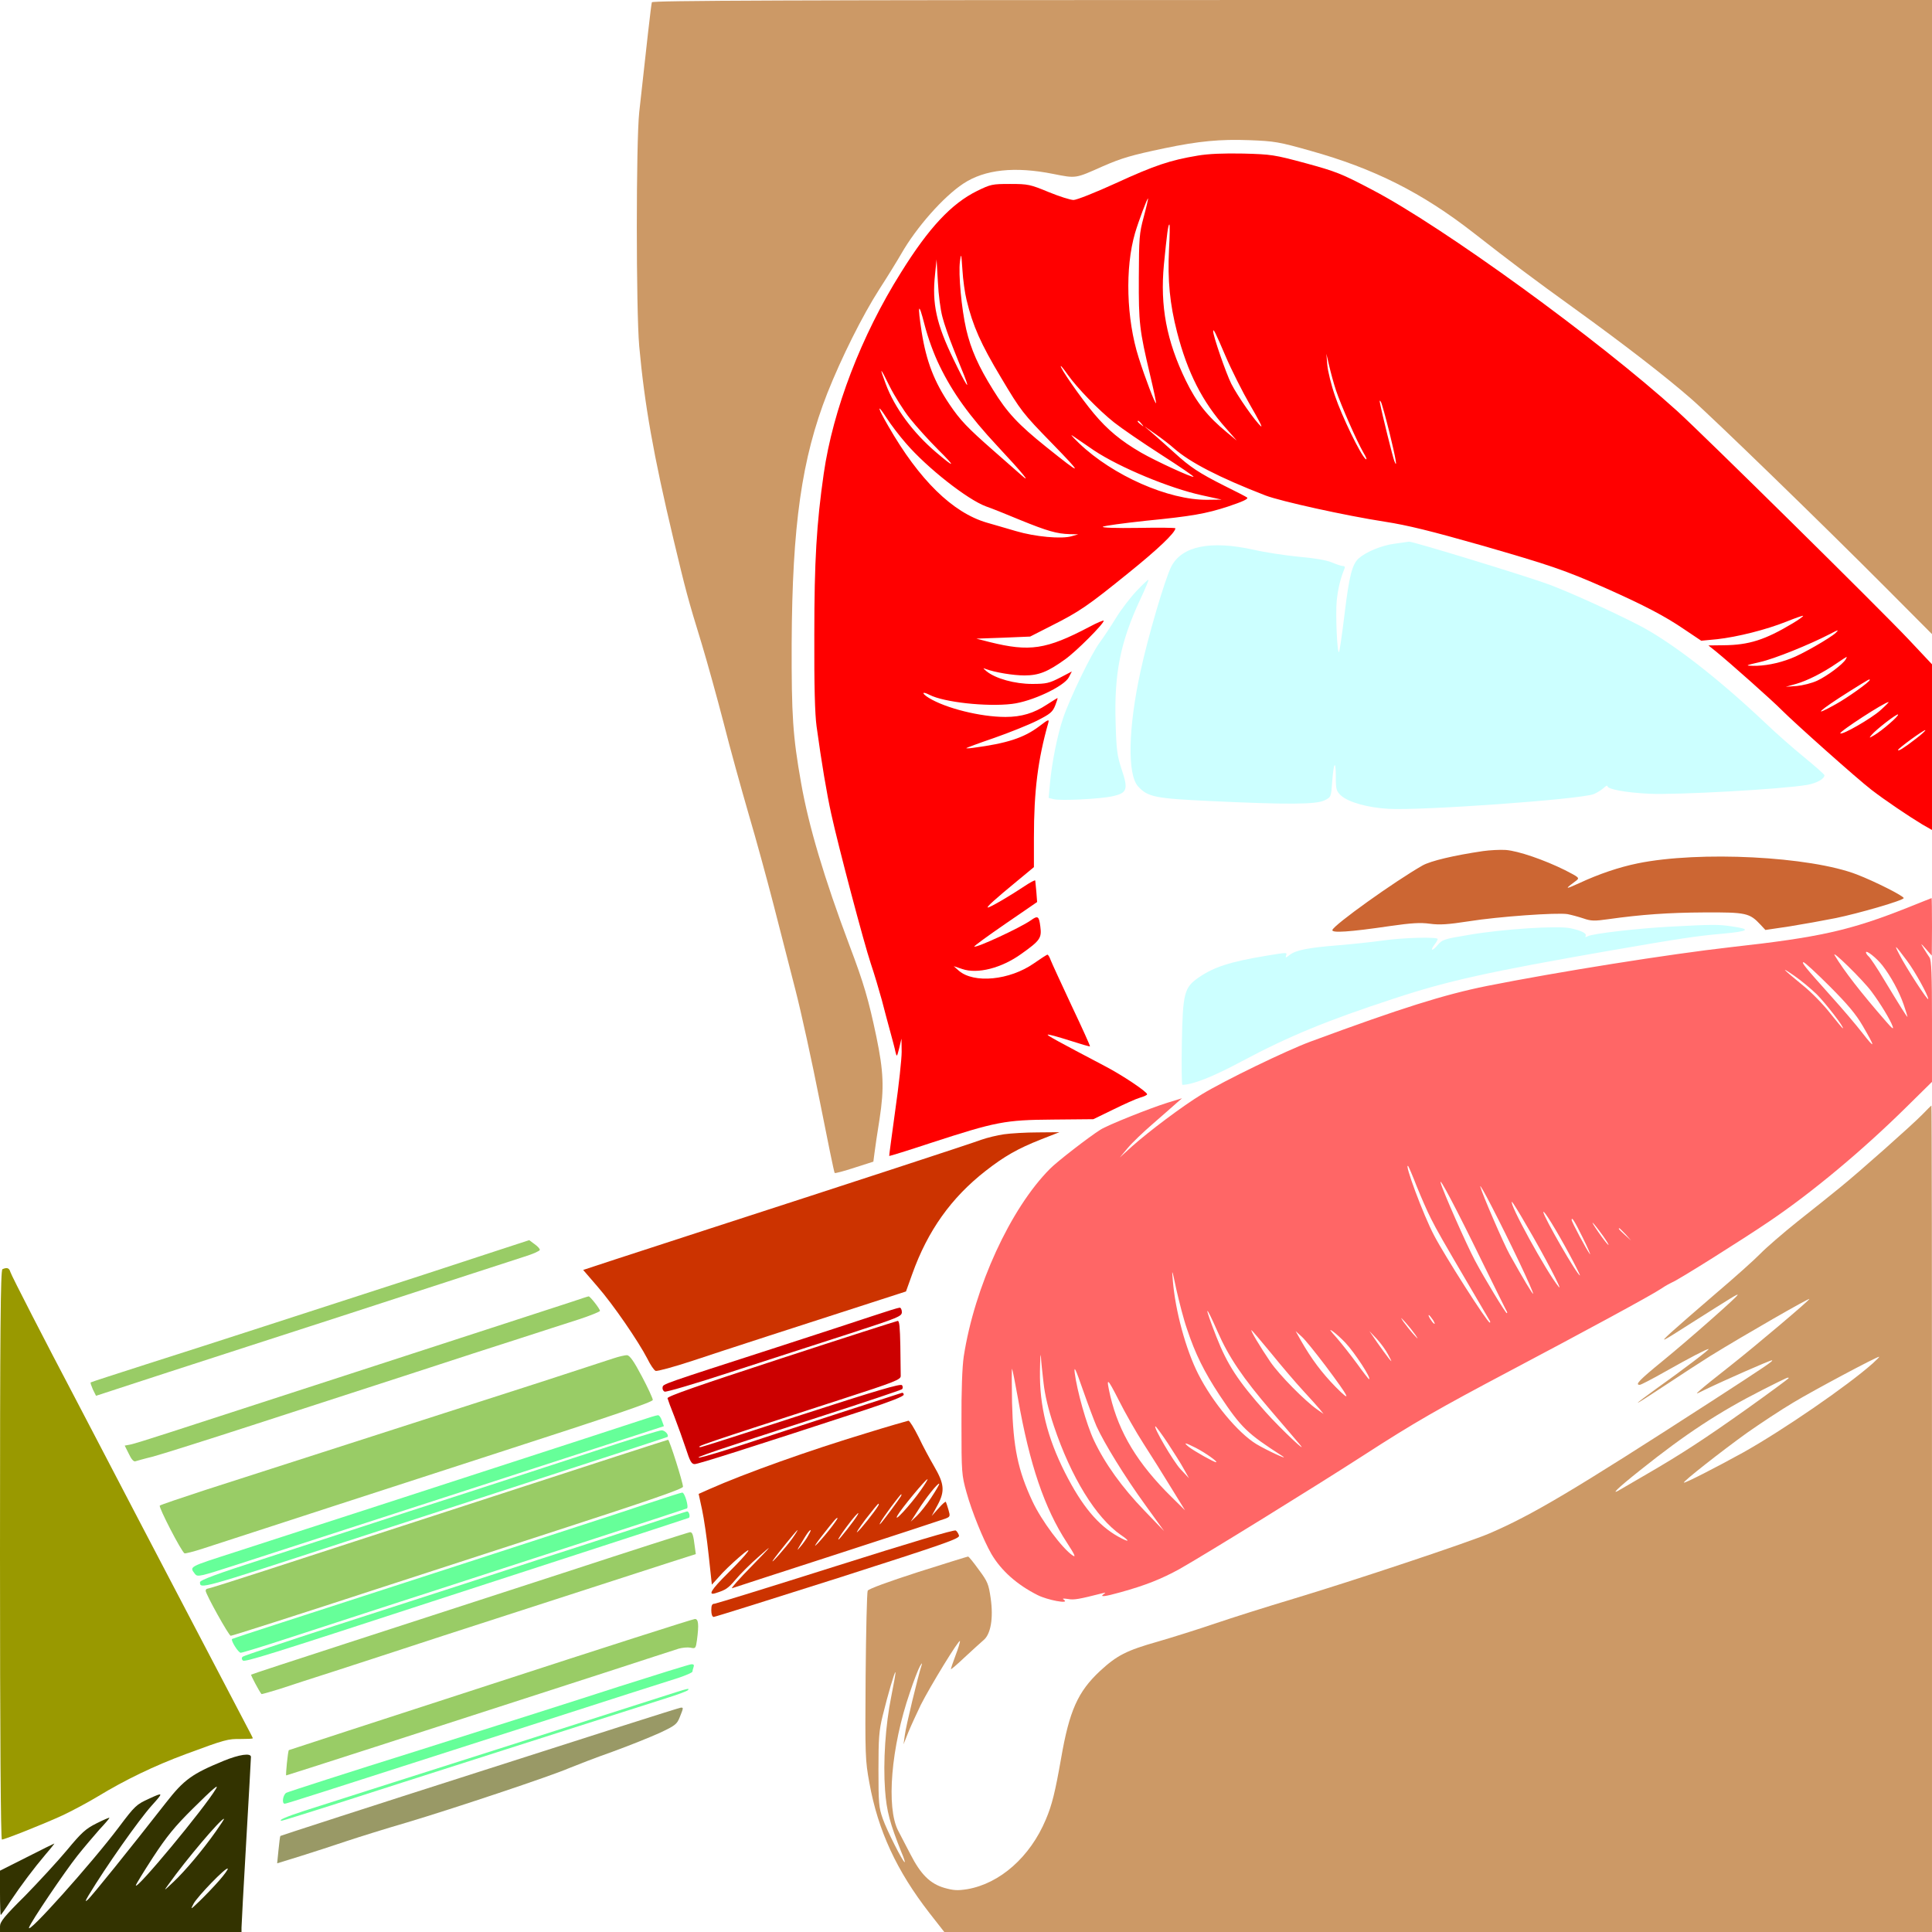 <?xml version="1.0" encoding="UTF-8" standalone="no"?>
<svg
   xmlns:dc="http://purl.org/dc/elements/1.1/"
   xmlns:cc="http://creativecommons.org/ns#"
   xmlns:rdf="http://www.w3.org/1999/02/22-rdf-syntax-ns#"
   xmlns:svg="http://www.w3.org/2000/svg"
   xmlns="http://www.w3.org/2000/svg"
   xmlns:sodipodi="http://sodipodi.sourceforge.net/DTD/sodipodi-0.dtd"
   xmlns:inkscape="http://www.inkscape.org/namespaces/inkscape"
   version="1.0"
   width="1024pt"
   height="1024pt"
   viewBox="0 0 1024 1024"
   preserveAspectRatio="xMidYMid meet"
   id="svg2"
   inkscape:version="0.91 r13725"
   sodipodi:docname="UNADJUSTEDNONRAW_thumb_927.svg">
  <defs
     id="defs72" />
  <sodipodi:namedview
     pagecolor="#ffffff"
     bordercolor="#666666"
     borderopacity="1"
     objecttolerance="10"
     gridtolerance="10"
     guidetolerance="10"
     inkscape:pageopacity="0"
     inkscape:pageshadow="2"
     inkscape:window-width="1920"
     inkscape:window-height="974"
     id="namedview70"
     showgrid="false"
     inkscape:zoom="0.52149125"
     inkscape:cx="535.25169"
     inkscape:cy="680.90694"
     inkscape:window-x="0"
     inkscape:window-y="1"
     inkscape:window-maximized="1"
     inkscape:current-layer="svg2" />
  <g
     transform="translate(0,1024) scale(0.1,-0.1)"
     fill="#000000"
     stroke="none"
     id="g6">
    <path
       d="M0 6904 l0 -3335 23 7 c12 3 28 11 35 17 18 14 45 -13 86 -87 240 -433 304 -544 312 -536 5 4 212 74 459 155 248 80 565 184 705 230 140 46 410 134 600 195 190 62 392 128 450 146 64 21 114 32 129 29 20 -5 161 -94 181 -115 39 -39 61 -52 72 -43 7 6 121 45 253 87 679 219 1035 338 1035 347 0 5 -9 51 -20 102 -10 50 -31 157 -45 237 -63 350 -234 1060 -375 1550 -43 151 -104 372 -134 490 -30 118 -84 314 -120 435 -79 268 -93 325 -150 585 -91 414 -163 870 -187 1190 -6 85 -12 304 -12 485 0 346 9 491 58 910 14 116 25 220 25 233 l0 22 -1690 0 -1690 0 0 -3336z"
       id="path8"
       style="fill:none" />
    <path
       d="M3455 10228 c-4 -12 -28 -227 -67 -583 -17 -160 -17 -1045 0 -1240 28 -308 75 -576 182 -1025 65 -272 75 -311 150 -555 28 -93 80 -280 115 -415 34 -135 95 -354 133 -485 39 -132 98 -348 132 -480 34 -132 86 -335 116 -452 30 -116 88 -381 129 -589 41 -207 76 -379 79 -381 2 -3 50 10 105 28 l100 32 6 46 c3 25 15 107 27 181 25 163 21 251 -17 435 -41 195 -66 282 -143 485 -134 357 -216 632 -256 860 -44 249 -51 355 -50 740 3 626 53 979 189 1326 75 189 186 411 275 550 46 71 98 156 117 189 80 140 223 302 329 372 114 75 273 92 477 51 122 -24 115 -25 263 41 99 43 149 58 325 95 182 38 296 49 452 43 131 -5 156 -9 322 -56 337 -94 592 -222 865 -435 205 -160 307 -237 540 -405 255 -184 479 -357 615 -476 112 -98 702 -670 1048 -1018 l227 -228 0 1680 0 1681 -3390 0 c-2704 0 -3391 -3 -3395 -12z"
       id="path10"
       style="fill:#cc9966" />
    <path
       d="M6347 9415 c-144 -24 -226 -51 -433 -146 -107 -49 -208 -89 -224 -89 -16 0 -76 19 -132 42 -97 40 -108 43 -204 43 -96 0 -103 -2 -175 -37 -136 -67 -256 -195 -404 -433 -210 -334 -360 -726 -409 -1065 -38 -265 -50 -461 -50 -855 -1 -270 3 -419 12 -485 26 -190 54 -357 78 -465 38 -173 172 -680 209 -791 19 -56 45 -144 59 -195 13 -52 34 -128 45 -169 11 -41 24 -88 27 -105 7 -29 8 -28 20 20 l12 50 1 -70 c0 -38 -15 -178 -34 -310 -18 -132 -33 -241 -32 -242 2 -1 99 29 217 68 350 114 396 123 650 125 l215 2 105 51 c57 28 121 57 142 63 21 6 38 14 38 18 0 13 -129 100 -225 150 -247 130 -306 162 -302 166 3 3 53 -11 113 -30 59 -19 110 -34 111 -32 2 2 -42 99 -98 217 -55 118 -105 226 -111 242 -5 15 -13 27 -16 27 -4 0 -36 -21 -72 -46 -129 -90 -318 -108 -398 -39 l-27 24 45 -15 c81 -28 209 5 313 80 100 71 109 84 101 145 -7 56 -13 60 -52 32 -56 -39 -289 -147 -298 -138 -3 2 71 56 164 120 l169 116 -4 53 c-3 29 -5 56 -6 61 -1 4 -27 -10 -57 -30 -73 -49 -182 -113 -194 -113 -11 0 38 44 157 142 l87 72 0 155 c0 249 21 415 76 609 6 21 1 20 -47 -17 -82 -62 -171 -91 -353 -115 -21 -3 -37 -3 -34 -1 2 2 69 27 148 54 80 28 182 69 226 91 71 36 83 46 97 81 8 21 14 39 12 39 -2 0 -27 -16 -57 -35 -68 -45 -134 -65 -219 -65 -132 0 -316 46 -406 101 -40 25 -37 37 4 16 75 -39 302 -64 436 -48 105 12 277 93 302 141 l16 31 -63 -33 c-57 -29 -72 -33 -148 -33 -91 0 -193 28 -241 67 -20 17 -21 19 -4 12 49 -18 145 -34 205 -34 76 0 123 19 215 85 58 41 205 188 205 205 0 4 -34 -10 -75 -32 -230 -121 -317 -134 -530 -81 l-70 18 142 5 143 6 112 57 c149 75 193 105 409 280 154 124 248 213 249 237 0 3 -89 4 -197 2 -120 -2 -194 1 -188 6 6 5 109 19 230 32 242 24 316 37 433 75 81 27 110 41 102 48 -3 3 -57 31 -120 62 -135 68 -183 100 -265 175 -33 30 -83 74 -110 98 l-50 43 60 -42 c33 -23 77 -57 97 -75 85 -75 240 -155 485 -250 81 -31 425 -107 632 -139 123 -19 247 -50 511 -125 368 -106 444 -132 662 -228 204 -91 313 -148 414 -217 l91 -61 84 8 c108 12 259 50 367 93 47 19 87 33 89 31 2 -2 -22 -20 -54 -39 -148 -89 -234 -116 -368 -117 l-80 -1 40 -32 c75 -61 300 -261 350 -312 70 -70 396 -361 475 -422 73 -56 193 -137 269 -183 l51 -29 0 439 0 439 -125 133 c-153 162 -1080 1077 -1225 1209 -421 381 -1241 976 -1615 1172 -165 87 -194 98 -355 142 -167 45 -182 47 -330 51 -105 2 -184 -1 -243 -11z m-285 -325 c-24 -88 -25 -112 -26 -320 -1 -243 3 -278 60 -519 19 -79 33 -146 31 -148 -5 -4 -58 134 -92 242 -65 204 -73 475 -19 660 18 61 65 187 69 183 1 -2 -9 -46 -23 -98z m134 -172 c-8 -163 4 -289 43 -440 55 -212 133 -367 259 -508 l57 -65 -52 43 c-102 84 -161 158 -218 275 -102 210 -137 395 -116 615 16 161 22 212 29 212 3 0 2 -60 -2 -132z m-1073 -268 c33 -137 75 -232 183 -412 105 -176 114 -188 269 -347 169 -174 165 -176 -31 -19 -147 118 -206 181 -280 301 -78 125 -118 215 -143 322 -25 110 -42 292 -33 360 6 46 7 43 13 -45 3 -52 13 -124 22 -160z m-128 -90 c9 -36 35 -110 57 -165 22 -55 48 -121 59 -147 35 -90 8 -48 -56 85 -92 189 -116 298 -99 453 l8 79 7 -120 c3 -66 14 -149 24 -185z m-15 -259 c70 -144 158 -266 307 -426 132 -141 183 -204 127 -154 -16 14 -83 73 -149 131 -137 120 -176 161 -232 244 -81 120 -123 227 -148 384 -23 148 -17 166 15 40 18 -70 49 -156 80 -219z m1515 53 c32 -75 91 -192 131 -261 40 -69 67 -119 58 -113 -31 26 -125 161 -158 226 -28 56 -96 253 -96 278 0 18 12 -6 65 -130z m586 -183 c27 -80 110 -269 146 -331 15 -25 20 -39 11 -33 -27 23 -126 227 -162 334 -20 57 -38 131 -41 164 l-5 60 15 -64 c8 -35 24 -94 36 -130z m-1421 82 c48 -68 163 -187 245 -252 39 -31 150 -107 248 -170 98 -63 176 -116 173 -118 -6 -6 -198 82 -278 128 -107 62 -178 121 -250 207 -69 82 -187 252 -175 252 2 0 19 -21 37 -47z m-838 -230 c34 -43 102 -118 150 -166 96 -95 91 -101 -11 -14 -122 104 -219 235 -266 361 -36 96 -31 93 20 -11 25 -50 73 -127 107 -170z m2542 -74 c35 -142 44 -198 26 -152 -8 20 -64 245 -75 303 -4 18 -3 21 4 10 5 -8 25 -81 45 -161z m-2562 -59 c112 -130 326 -298 424 -334 27 -9 109 -42 181 -72 145 -59 194 -73 263 -75 l45 -1 -35 -10 c-53 -16 -194 -3 -295 27 -49 14 -119 35 -155 45 -181 53 -358 226 -522 512 -58 99 -63 127 -9 43 21 -33 67 -94 103 -135z m1249 103 c13 -16 12 -17 -3 -4 -10 7 -18 15 -18 17 0 8 8 3 21 -13z m-253 -140 c137 -91 402 -201 572 -238 l105 -23 -76 -1 c-205 -2 -500 128 -679 299 -43 42 -52 53 -27 35 22 -15 69 -47 105 -72z m3932 -967 c-28 -27 -183 -116 -238 -136 -70 -27 -141 -40 -201 -39 -43 1 -40 2 37 20 74 16 264 93 370 148 45 24 51 25 32 7z m53 -140 c-15 -27 -99 -89 -150 -113 -29 -14 -79 -26 -110 -29 l-58 -4 54 15 c60 17 143 59 217 110 58 39 57 39 47 21z m127 -110 c0 -10 -119 -95 -181 -129 -132 -74 -88 -33 74 69 106 66 107 67 107 60z m55 -162 c-47 -42 -201 -131 -211 -121 -8 8 237 167 256 166 3 0 -17 -20 -45 -45z m50 -69 c-27 -24 -63 -51 -80 -61 -29 -17 -30 -17 -15 1 22 27 134 114 140 108 3 -3 -17 -24 -45 -48z m139 -81 c-62 -48 -94 -68 -94 -59 0 8 133 105 144 105 5 0 -17 -21 -50 -46z"
       id="path12"
       style="fill:#ff0000" />
    <path
       d="M7390 7358 c-68 -9 -149 -43 -188 -77 -35 -31 -51 -91 -76 -299 -13 -106 -26 -195 -29 -198 -10 -10 -19 206 -12 272 6 61 20 120 40 167 5 12 3 17 -8 17 -8 0 -34 9 -58 19 -28 12 -92 23 -174 30 -71 7 -179 23 -239 37 -230 51 -382 20 -438 -89 -34 -67 -124 -374 -163 -555 -66 -303 -70 -547 -13 -610 52 -57 91 -64 388 -78 406 -19 557 -18 600 4 35 17 35 17 41 100 8 104 19 118 19 23 0 -65 3 -74 27 -97 39 -36 143 -65 253 -71 177 -10 1014 50 1087 78 15 6 38 20 51 31 12 12 22 17 22 11 0 -16 97 -34 220 -40 148 -7 706 24 839 47 50 9 91 32 91 51 0 4 -48 47 -107 95 -60 49 -151 129 -203 179 -259 245 -504 434 -677 523 -145 74 -354 169 -470 213 -112 42 -725 230 -745 228 -7 -1 -42 -6 -78 -11z"
       id="path14"
       style="fill:#ccffff" />
    <path
       d="M6024 7108 c-33 -35 -82 -99 -109 -143 -27 -44 -66 -103 -86 -130 -45 -60 -159 -296 -195 -403 -30 -89 -59 -235 -69 -344 l-7 -77 27 -7 c37 -9 248 1 313 16 76 17 83 36 47 142 -24 73 -28 103 -32 248 -8 260 25 427 131 654 26 55 45 101 43 103 -2 2 -31 -25 -63 -59z"
       id="path16"
       style="fill:#ccffff" />
    <path
       d="M7860 5729 c-156 -23 -277 -52 -320 -76 -149 -85 -469 -314 -478 -342 -6 -17 90 -11 307 21 112 16 159 19 210 12 52 -7 95 -4 206 13 156 25 467 47 523 38 21 -4 58 -14 85 -23 40 -14 59 -14 130 -4 178 25 320 35 512 36 220 1 238 -3 296 -65 l26 -28 128 19 c69 11 180 31 245 44 122 25 360 94 360 106 0 11 -152 88 -248 125 -248 96 -835 126 -1162 59 -98 -20 -205 -56 -310 -105 -77 -35 -79 -33 -15 14 18 14 14 17 -60 55 -111 55 -248 102 -314 107 -31 2 -85 -1 -121 -6z"
       id="path18"
       style="fill:#cc6633" />
    <path
       d="M10110 5429 c-305 -121 -466 -157 -935 -209 -328 -37 -918 -131 -1295 -206 -227 -46 -450 -116 -935 -295 -129 -48 -453 -205 -575 -279 -102 -62 -280 -196 -370 -276 l-65 -59 42 50 c23 28 84 86 135 130 50 44 106 92 122 107 l31 27 -75 -23 c-91 -28 -322 -120 -358 -144 -59 -37 -230 -169 -267 -207 -209 -210 -400 -625 -457 -995 -8 -55 -13 -180 -12 -355 0 -261 1 -273 27 -366 28 -101 89 -251 132 -326 52 -88 135 -162 244 -217 53 -27 172 -49 141 -26 -12 8 -7 9 21 5 31 -6 58 -1 184 31 16 4 17 3 5 -5 -24 -17 5 -14 90 10 130 36 216 70 312 123 133 75 719 437 976 603 269 174 397 247 777 448 384 203 752 402 800 435 22 15 48 29 57 33 27 9 380 231 518 325 226 153 492 375 723 603 l137 135 0 320 c0 251 -3 324 -13 339 -8 11 -22 34 -32 50 -17 28 -16 28 13 -5 l31 -35 1 153 c0 83 -1 152 -2 152 -2 -1 -59 -23 -128 -51z m-2 -282 c42 -56 112 -183 112 -202 -1 -13 -118 167 -153 236 -31 59 -24 53 41 -34z m-189 -162 c47 -63 100 -150 112 -184 7 -19 -1 -14 -33 23 -137 157 -224 270 -273 351 -26 42 148 -128 194 -190z m59 137 c42 -54 89 -139 112 -207 11 -32 20 -61 20 -64 0 -7 -44 64 -125 198 -35 59 -72 114 -80 121 -8 7 -15 17 -15 22 0 15 56 -29 88 -70z m-281 -109 c96 -96 140 -149 175 -209 69 -118 69 -129 -1 -39 -34 44 -109 132 -166 195 -138 154 -159 180 -146 180 6 0 68 -57 138 -127z m-68 -43 c48 -48 150 -180 138 -180 -2 0 -32 36 -67 80 -35 45 -99 111 -144 147 -111 91 -123 104 -47 52 35 -24 89 -69 120 -99z m-2120 -1018 c23 -57 56 -133 75 -170 34 -67 55 -104 221 -387 48 -82 90 -153 92 -157 2 -5 2 -8 -1 -8 -13 0 -240 356 -295 462 -56 105 -163 393 -137 367 2 -2 23 -50 45 -107z m343 -392 c72 -146 132 -268 135 -272 2 -5 2 -8 -1 -8 -6 0 -117 182 -169 280 -45 85 -168 363 -181 410 -12 43 82 -135 216 -410z m200 -9 c43 -90 76 -166 74 -168 -3 -4 -53 80 -124 207 -33 59 -145 319 -156 360 -8 32 106 -189 206 -399z m40 192 c94 -160 196 -356 169 -323 -65 79 -268 450 -247 450 2 0 38 -57 78 -127z m226 -151 c33 -61 58 -112 56 -112 -14 0 -194 313 -194 336 1 15 73 -103 138 -224z m72 86 c28 -57 44 -95 36 -84 -16 20 -96 170 -96 180 0 19 15 -5 60 -96z m106 12 c21 -30 34 -51 28 -48 -6 4 -30 35 -54 70 -51 74 -31 57 26 -22z m120 8 l29 -33 -32 29 c-31 28 -38 36 -30 36 2 0 16 -15 33 -32z m-2325 -501 c44 -133 92 -229 173 -352 115 -173 147 -203 332 -322 43 -28 -84 31 -137 63 -97 59 -232 221 -308 371 -66 130 -122 335 -135 498 -6 64 -4 59 19 -50 15 -66 39 -160 56 -208z m162 -14 c59 -135 133 -245 285 -422 69 -80 134 -157 146 -171 64 -74 -95 75 -176 166 -146 164 -203 251 -261 399 -66 169 -63 185 6 28z m1142 61 c9 -15 12 -23 6 -20 -11 7 -35 46 -28 46 3 0 12 -12 22 -26z m-93 -79 c17 -26 16 -26 -12 5 -17 19 -40 49 -52 65 -17 26 -16 26 12 -5 17 -19 40 -48 52 -65z m-371 -42 c50 -53 141 -193 125 -193 -2 0 -31 37 -64 83 -33 45 -82 107 -108 137 -37 41 -42 49 -19 33 17 -12 46 -39 66 -60z m-394 -55 c55 -68 131 -157 169 -198 38 -41 78 -86 89 -99 l20 -25 -33 23 c-66 46 -201 183 -249 253 -55 81 -107 168 -100 168 2 0 49 -55 104 -122z m287 -65 c129 -172 146 -206 54 -113 -73 75 -127 147 -183 245 l-28 50 33 -30 c18 -16 73 -85 124 -152z m334 56 c21 -39 21 -41 3 -19 -11 14 -39 52 -62 85 l-41 60 39 -41 c21 -23 49 -61 61 -85z m-1827 -149 c7 -63 25 -140 55 -229 91 -271 223 -485 354 -576 53 -36 46 -42 -12 -10 -108 60 -193 162 -283 339 -94 186 -136 354 -133 539 1 67 3 102 5 77 1 -25 8 -88 14 -140z m281 -230 c41 -90 149 -266 257 -415 l101 -140 -104 108 c-119 123 -210 250 -268 373 -40 85 -90 264 -102 359 -4 39 5 19 43 -90 27 -77 60 -165 73 -195z m-416 145 c61 -347 140 -579 258 -760 43 -66 50 -82 31 -69 -54 36 -165 184 -213 287 -77 165 -102 285 -108 522 -2 105 -2 186 0 180 3 -5 17 -77 32 -160z m665 -237 c40 -62 106 -167 146 -233 l74 -120 -71 70 c-180 177 -279 341 -325 535 -24 105 -18 102 45 -22 32 -64 91 -168 131 -230z m127 5 c32 -49 71 -110 86 -138 l28 -50 -45 48 c-39 42 -147 227 -133 227 3 0 32 -39 64 -87z m150 -27 c51 -26 121 -76 107 -76 -11 0 -114 58 -144 81 -32 26 -20 24 37 -5z"
       id="path20"
       style="fill:#ff6666" />
    <path
       d="M8860 5329 c-176 -9 -418 -37 -444 -51 -12 -6 -16 -6 -12 1 8 13 -20 28 -79 41 -67 15 -361 -4 -540 -35 -134 -22 -141 -25 -167 -56 -29 -34 -40 -28 -13 7 8 10 15 22 15 27 0 12 -181 8 -291 -8 -57 -8 -162 -19 -234 -25 -163 -13 -227 -26 -259 -51 -20 -16 -24 -17 -20 -5 7 19 10 19 -101 1 -198 -33 -280 -60 -362 -116 -76 -53 -84 -81 -89 -345 -2 -123 -1 -224 3 -224 55 1 162 43 313 124 253 135 453 217 810 334 285 94 504 142 1140 253 376 65 460 78 598 90 143 13 157 24 51 39 -71 11 -108 10 -319 -1z"
       id="path22"
       style="fill:#ccffff" />
    <path
       d="M10190 4334 c-59 -60 -334 -304 -435 -386 -44 -36 -145 -117 -225 -180 -80 -64 -170 -142 -200 -173 -30 -31 -136 -126 -235 -210 -99 -85 -207 -179 -240 -209 -59 -55 -56 -54 110 52 218 138 245 155 245 149 0 -9 -261 -239 -397 -350 -125 -102 -149 -127 -122 -127 6 0 66 31 133 69 131 74 221 121 232 121 9 0 -139 -112 -278 -211 -54 -39 -98 -72 -98 -74 0 -3 66 40 148 94 81 54 188 123 237 154 185 114 525 309 525 302 0 -7 -281 -245 -414 -350 -77 -60 -151 -120 -165 -133 -26 -23 -25 -23 25 2 101 49 344 156 355 156 14 0 -34 -32 -321 -218 -738 -477 -950 -602 -1175 -699 -106 -46 -727 -253 -1040 -347 -137 -41 -324 -100 -415 -131 -91 -31 -228 -74 -304 -96 -166 -47 -216 -73 -305 -155 -118 -110 -163 -210 -207 -464 -31 -176 -48 -247 -81 -324 -83 -198 -243 -339 -416 -369 -52 -8 -72 -7 -122 7 -75 22 -125 71 -180 179 -22 43 -51 98 -64 123 -65 123 -38 445 61 732 21 64 46 127 54 141 10 17 13 19 9 6 -20 -61 -84 -327 -89 -370 l-7 -50 25 63 c14 34 44 99 66 145 51 101 204 351 208 339 1 -5 -9 -39 -23 -75 -14 -37 -25 -70 -25 -74 0 -3 33 25 73 63 41 38 85 78 99 90 39 31 54 116 39 222 -11 76 -16 89 -63 152 -28 39 -53 70 -57 70 -3 0 -122 -37 -264 -82 -161 -52 -262 -89 -268 -99 -4 -9 -9 -214 -11 -455 -3 -421 -2 -444 20 -564 46 -254 145 -466 318 -689 l79 -101 2618 0 2617 0 0 2190 c0 1205 -1 2190 -3 2190 -2 0 -23 -21 -47 -46z m-265 -1321 c-134 -119 -476 -354 -685 -471 -147 -81 -311 -165 -315 -160 -6 5 196 164 335 264 70 49 180 122 246 161 108 65 442 243 454 242 3 0 -13 -16 -35 -36z m-445 -78 c0 -2 -100 -76 -222 -163 -224 -159 -348 -240 -533 -347 -55 -32 -115 -67 -134 -78 -61 -37 -22 2 104 102 239 191 416 307 644 423 139 70 141 71 141 63z m-4756 -1686 c-31 -152 -44 -348 -33 -497 8 -112 26 -177 87 -330 12 -28 20 -52 17 -52 -9 0 -95 169 -116 230 -21 59 -23 82 -23 260 0 168 3 207 22 285 29 118 64 236 68 232 2 -2 -8 -59 -22 -128z"
       id="path24"
       style="fill:#cc9966" />
    <path
       d="M5321 4228 c-35 -5 -89 -18 -120 -29 -53 -20 -680 -225 -1436 -470 -187 -61 -415 -135 -507 -165 l-167 -55 75 -87 c84 -96 218 -292 265 -383 16 -33 36 -62 44 -65 8 -3 97 21 197 54 161 54 594 194 997 324 l133 43 33 92 c82 230 207 405 389 547 100 78 170 118 294 167 l97 38 -115 -1 c-63 0 -144 -5 -179 -10z"
       id="path26"
       style="fill:#cc3300" />
    <path
       d="M2615 3605 c-178 -59 -405 -133 -1215 -395 -184 -60 -465 -150 -625 -201 -159 -51 -292 -94 -294 -96 -3 -2 3 -18 11 -37 l17 -34 383 125 c211 68 619 201 908 294 289 94 608 198 710 231 102 33 222 72 268 87 46 14 83 31 83 36 1 6 -12 20 -28 31 l-28 21 -190 -62z"
       id="path28"
       style="fill:#99cc66" />
    <path
       d="M13 3513 c-10 -4 -13 -316 -13 -1514 0 -952 4 -1509 10 -1509 15 0 228 85 321 128 47 22 130 66 185 99 148 90 302 164 469 226 208 77 222 81 292 80 35 0 63 1 63 4 0 2 -20 41 -44 86 -24 45 -148 282 -276 527 -128 245 -254 486 -280 535 -26 50 -107 205 -180 345 -73 140 -152 291 -175 335 -133 252 -324 623 -330 643 -6 21 -17 26 -42 15z"
       id="path30"
       style="fill:#999900" />
    <path
       d="M3030 3340 c-47 -15 -503 -164 -1015 -330 -511 -166 -1013 -329 -1115 -362 -102 -33 -197 -63 -212 -65 l-27 -5 22 -44 c13 -28 26 -43 35 -39 7 2 48 14 90 24 42 11 293 90 557 176 264 86 640 208 835 271 195 64 445 145 555 180 110 36 251 81 313 101 61 20 112 41 112 45 0 11 -53 78 -60 77 -3 0 -43 -13 -90 -29z"
       id="path32"
       style="fill:#99cc66" />
    <path
       d="M4625 3265 c-71 -24 -299 -98 -505 -165 -619 -200 -605 -195 -608 -213 -2 -10 3 -20 11 -23 9 -3 168 44 354 105 186 60 465 151 621 201 267 87 282 93 282 116 0 13 -6 24 -12 23 -7 0 -71 -20 -143 -44z"
       id="path34"
       style="fill:#cc0000" />
    <path
       d="M4140 3040 c-440 -144 -604 -201 -602 -211 2 -8 18 -52 37 -99 18 -47 45 -122 60 -167 22 -68 30 -83 47 -83 18 0 286 85 906 288 133 44 202 71 202 80 0 8 -6 12 -12 9 -7 -2 -155 -50 -328 -106 -173 -57 -403 -131 -510 -167 -107 -35 -211 -66 -230 -69 -45 -6 91 40 629 214 239 77 438 144 442 148 5 5 5 14 0 21 -6 10 -129 -26 -533 -157 -288 -94 -529 -171 -534 -171 -32 1 -10 9 741 252 293 95 320 106 319 126 0 12 -1 83 -2 157 -2 101 -5 135 -14 134 -7 -1 -285 -90 -618 -199z"
       id="path36"
       style="fill:#cc0000" />
    <path
       d="M3250 3040 c-30 -10 -201 -66 -380 -124 -607 -195 -1534 -494 -1775 -571 -132 -43 -244 -81 -248 -85 -8 -7 115 -245 131 -253 4 -2 48 9 97 25 456 149 872 283 1567 509 603 195 818 268 818 279 0 8 -26 65 -58 125 -41 78 -64 111 -78 112 -10 1 -44 -7 -74 -17z"
       id="path38"
       style="fill:#99cc66" />
    <path
       d="M3390 2710 c-103 -34 -201 -66 -1390 -452 -102 -33 -273 -88 -380 -123 -107 -35 -274 -89 -370 -120 -254 -82 -247 -77 -216 -118 13 -16 26 -13 212 47 590 191 2130 690 2196 712 l77 25 -11 30 c-5 16 -15 29 -21 28 -7 0 -50 -13 -97 -29z"
       id="path40"
       style="fill:#66ff99" />
    <path
       d="M4595 2645 c-305 -92 -647 -214 -836 -298 l-56 -25 18 -83 c10 -46 26 -155 35 -241 l17 -157 38 42 c20 24 68 70 105 102 90 79 54 28 -60 -85 -87 -86 -106 -118 -63 -104 54 17 66 25 106 72 23 28 78 83 124 123 75 67 72 62 -38 -51 -66 -67 -113 -120 -105 -118 8 3 260 85 560 182 300 97 557 182 571 187 25 10 26 12 16 47 -6 20 -12 39 -14 42 -3 2 -20 -13 -39 -35 l-36 -40 32 59 c39 73 35 112 -20 206 -21 36 -58 104 -81 153 -24 48 -48 87 -54 87 -5 -1 -104 -29 -220 -65z m285 -304 c-55 -78 -149 -180 -123 -133 18 33 149 192 159 192 3 0 -13 -26 -36 -59z m56 -38 c-24 -37 -59 -81 -77 -98 l-32 -30 38 59 c41 66 107 148 113 142 2 -3 -17 -35 -42 -73z m-162 5 c-10 -17 -85 -118 -102 -138 -12 -13 -12 -13 -6 0 10 22 105 150 111 150 2 0 1 -6 -3 -12z m-120 -50 c-17 -29 -93 -125 -110 -138 -10 -8 10 22 44 68 35 45 65 82 68 82 3 0 2 -6 -2 -12z m-110 -50 c-15 -26 -95 -128 -100 -128 -6 0 27 48 70 103 29 36 44 49 30 25z m-152 -81 c-28 -35 -59 -70 -69 -78 -9 -8 4 13 30 46 71 91 82 103 86 99 2 -2 -19 -32 -47 -67z m-194 -43 c-32 -45 -120 -144 -101 -114 17 26 125 160 130 160 2 0 -11 -21 -29 -46z m85 16 c-9 -17 -28 -43 -41 -58 -20 -24 -20 -22 4 18 15 25 31 51 37 58 18 23 18 12 0 -18z"
       id="path42"
       style="fill:#cc3300" />
    <path
       d="M3155 2550 c-181 -59 -485 -158 -675 -220 -190 -61 -439 -142 -555 -180 -115 -38 -357 -116 -537 -175 -236 -76 -328 -110 -328 -121 0 -37 -2 -38 760 211 107 35 362 117 565 183 914 297 1150 374 1153 376 9 10 -14 36 -32 35 -11 0 -169 -49 -351 -109z"
       id="path44"
       style="fill:#66ff99" />
    <path
       d="M2615 2309 c-506 -164 -1051 -342 -1212 -394 -160 -52 -296 -95 -302 -95 -6 0 -11 -5 -11 -11 0 -18 123 -239 133 -239 8 0 340 106 842 270 116 38 513 167 883 287 496 161 672 222 672 233 0 22 -72 250 -79 249 -3 0 -420 -135 -926 -300z"
       id="path46"
       style="fill:#99cc66" />
    <path
       d="M3430 2270 c-96 -32 -265 -88 -375 -123 -110 -36 -369 -120 -575 -187 -206 -67 -456 -148 -555 -180 -99 -32 -295 -96 -435 -141 -140 -45 -257 -84 -260 -86 -8 -7 33 -73 46 -73 7 0 116 33 241 74 125 41 314 102 418 136 105 34 264 86 355 115 91 30 430 140 754 245 324 105 593 193 597 195 11 7 -12 85 -25 84 -6 0 -90 -27 -186 -59z"
       id="path48"
       style="fill:#66ff99" />
    <path
       d="M3345 2133 c-159 -52 -380 -124 -490 -159 -110 -36 -288 -94 -395 -129 -107 -35 -413 -134 -680 -220 -267 -87 -489 -161 -494 -166 -6 -6 -6 -13 1 -20 10 -10 140 31 998 311 99 32 445 145 769 250 324 105 592 193 597 195 9 6 1 36 -10 34 -3 0 -136 -43 -296 -96z"
       id="path50"
       style="fill:#66ff99" />
    <path
       d="M4430 1939 c-344 -109 -633 -198 -642 -199 -14 0 -18 -8 -18 -35 0 -21 5 -35 13 -35 6 0 303 93 658 206 571 183 646 209 642 225 -3 10 -10 22 -17 27 -7 6 -244 -65 -636 -189z"
       id="path52"
       style="fill:#cc3300" />
    <path
       d="M2985 1903 c-363 -118 -883 -287 -1155 -375 -272 -88 -497 -162 -499 -164 -3 -2 42 -87 55 -103 1 -1 45 11 96 27 51 17 183 60 293 95 110 36 367 119 570 186 417 135 989 320 1202 389 l141 45 -5 36 c-8 66 -13 81 -26 80 -6 0 -309 -97 -672 -216z"
       id="path54"
       style="fill:#99cc66" />
    <path
       d="M4155 1678 c-187 -60 -351 -115 -365 -123 -21 -12 -26 -25 -37 -102 -25 -179 -90 -384 -139 -443 -49 -57 -15 -45 -944 -345 -710 -230 -916 -298 -925 -305 -13 -10 -167 -73 -232 -94 l-51 -17 -6 -87 c-4 -48 -8 -104 -10 -124 l-4 -38 1734 0 c954 0 1734 2 1734 4 0 2 -27 39 -61 82 -80 103 -190 289 -228 386 -40 99 -76 251 -97 408 -13 95 -18 218 -20 513 -1 214 -4 390 -6 391 -1 2 -156 -46 -343 -106z"
       id="path56"
       style="fill:none" />
    <path
       d="M2600 1312 c-586 -190 -1067 -347 -1069 -348 -5 -4 -18 -134 -14 -134 4 0 690 221 1693 546 195 64 370 120 388 126 19 5 46 8 62 5 26 -6 28 -4 34 40 11 82 8 113 -11 112 -10 0 -497 -156 -1083 -347z"
       id="path58"
       style="fill:#99cc66" />
    <path
       d="M3275 1299 c-203 -66 -678 -217 -1055 -336 -377 -118 -693 -220 -702 -225 -18 -9 -26 -58 -9 -58 9 0 78 22 1301 415 388 125 740 238 783 251 42 14 77 29 77 34 0 4 3 15 6 24 4 11 1 16 -12 15 -11 -1 -185 -55 -389 -120z"
       id="path60"
       style="fill:#66ff99" />
    <path
       d="M3580 1270 c-30 -10 -460 -147 -955 -305 -495 -158 -949 -302 -1010 -322 -96 -31 -147 -53 -121 -53 5 0 119 36 255 79 331 107 1553 497 1791 573 52 16 99 34 105 39 13 12 0 10 -65 -11z"
       id="path62"
       style="fill:#66ff99" />
    <path
       d="M2542 850 c-579 -185 -1054 -339 -1056 -341 -2 -2 -6 -36 -10 -75 l-7 -70 123 38 c68 21 177 57 243 79 66 22 210 67 320 99 248 74 766 247 860 288 39 16 142 56 230 87 88 32 200 77 251 100 83 39 92 46 107 84 20 50 20 51 5 50 -7 0 -487 -153 -1066 -339z"
       id="path64"
       style="fill:#999966" />
    <path
       d="M1185 907 c-168 -69 -210 -100 -304 -220 -193 -247 -399 -503 -417 -517 -14 -12 -13 -7 6 25 91 151 265 398 334 475 63 70 63 72 -13 37 -68 -31 -75 -37 -160 -150 -145 -193 -493 -581 -477 -533 10 31 188 294 256 380 35 44 87 105 116 138 30 32 54 60 54 63 0 3 -30 -10 -68 -29 -58 -29 -80 -49 -157 -142 -50 -60 -150 -168 -222 -242 -111 -110 -133 -138 -133 -162 l0 -30 640 0 640 0 0 23 c0 12 11 218 25 457 14 239 25 441 25 448 0 22 -62 13 -145 -21z m-41 -149 c-62 -104 -424 -540 -424 -511 0 5 41 72 91 149 72 110 116 164 210 257 109 108 142 136 123 105z m0 -225 c-66 -94 -162 -209 -225 -268 -53 -50 -53 -50 -24 -10 92 129 275 345 292 345 3 0 -17 -30 -43 -67z m18 -260 c-28 -32 -74 -80 -103 -108 -50 -48 -51 -49 -33 -15 22 40 172 195 181 186 3 -3 -17 -31 -45 -63z"
       id="path66"
       style="fill:#333300" />
    <path
       d="M143 397 l-143 -72 0 -117 c0 -65 2 -118 4 -118 1 0 25 33 51 73 59 88 123 173 188 250 27 31 47 57 45 56 -1 0 -67 -32 -145 -72z"
       id="path68"
       style="fill:#333300" />
  </g>
</svg>
